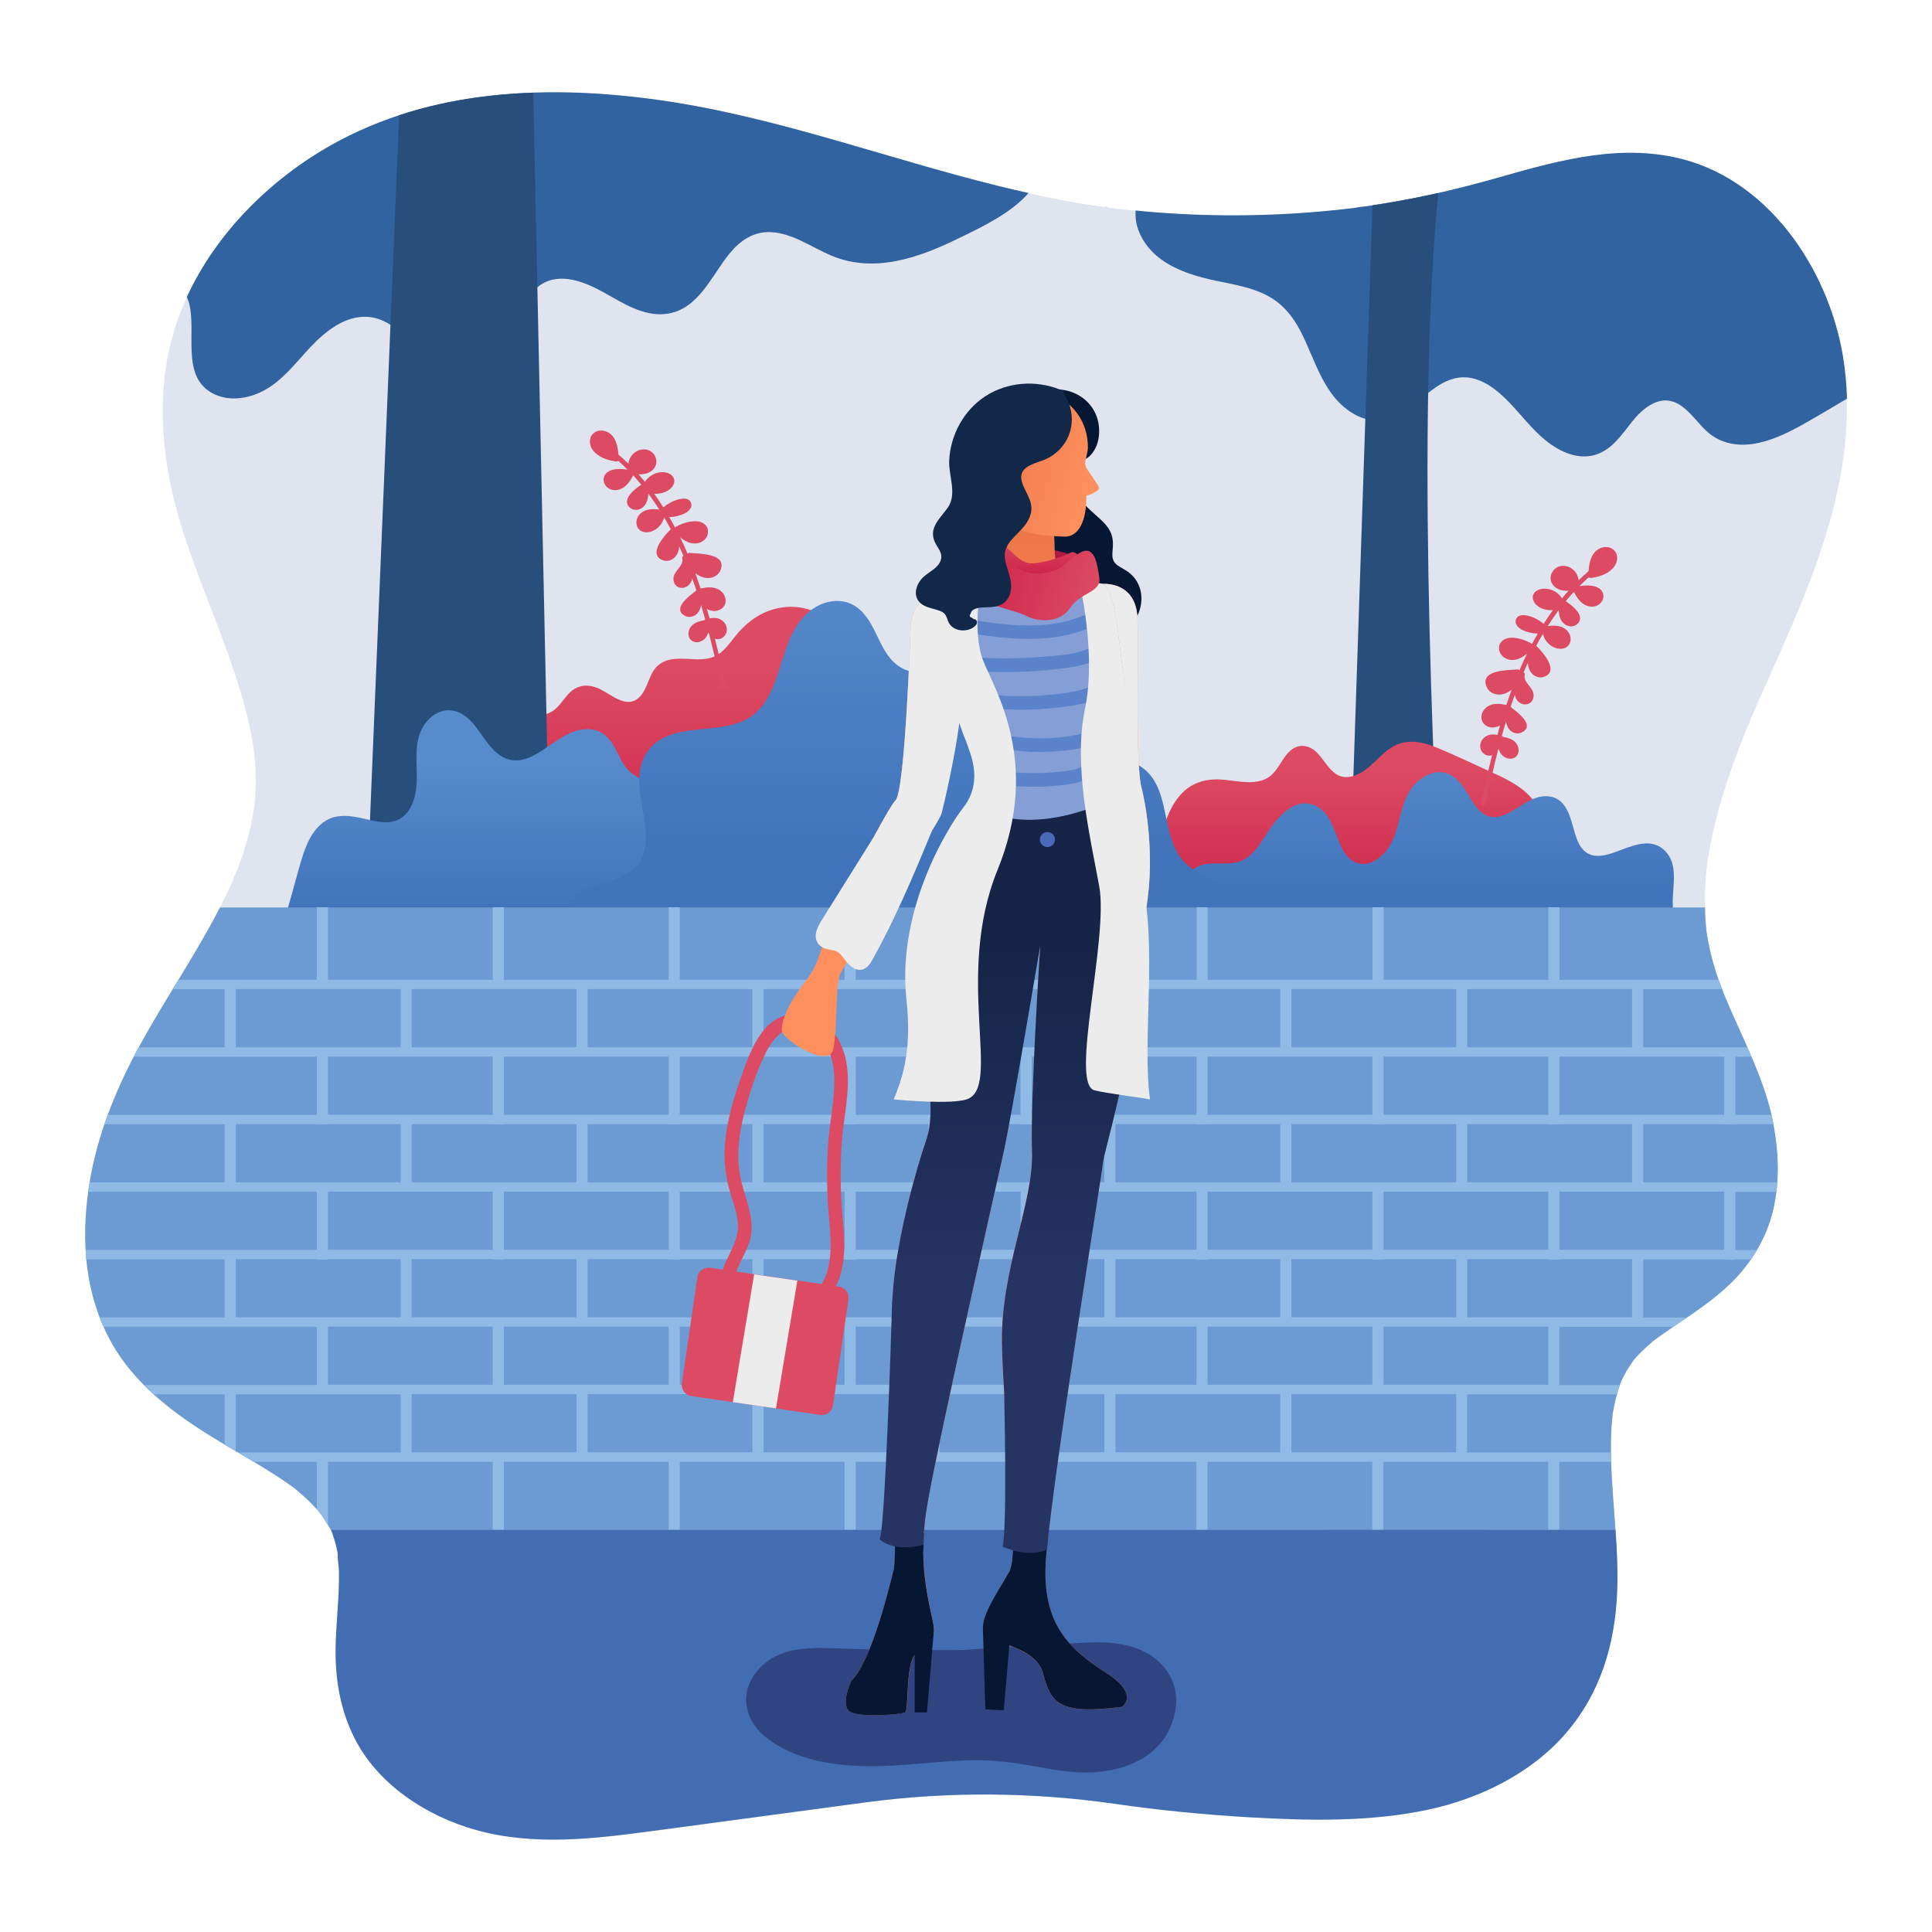 <?xml version="1.0" encoding="utf-8"?>
<!-- Generator: Adobe Illustrator 22.1.0, SVG Export Plug-In . SVG Version: 6.00 Build 0)  -->
<svg version="1.1" id="Layer_1" xmlns="http://www.w3.org/2000/svg" xmlns:xlink="http://www.w3.org/1999/xlink" x="0px" y="0px"
	 width="2000px" height="2000px" viewBox="0 0 2000 2000" style="enable-background:new 0 0 2000 2000;" xml:space="preserve">
<style type="text/css">
	.st0{fill:#FFFFFF;}
	.st1{fill:#DFE4EF;}
	.st2{fill:url(#SVGID_1_);}
	.st3{fill:#3063A0;}
	.st4{fill:#284E7C;}
	.st5{fill:url(#SVGID_2_);}
	.st6{fill:#DD4A63;}
	.st7{fill:url(#SVGID_3_);}
	.st8{fill:url(#SVGID_4_);}
	.st9{fill:url(#SVGID_5_);}
	.st10{fill:#6C9BD3;}
	.st11{fill:#8FBAE5;}
	.st12{fill:#426DB2;}
	.st13{fill:#304482;}
	.st14{fill:#ECECEC;}
	.st15{fill:#061733;}
	.st16{fill:#AD1A41;}
	.st17{fill:url(#SVGID_6_);}
	.st18{fill:#FF905E;}
	.st19{fill:url(#SVGID_7_);}
	.st20{fill:#859FD6;}
	.st21{fill:url(#SVGID_8_);}
	.st22{fill:#5A83CC;}
	.st23{fill:url(#SVGID_9_);}
	.st24{fill:#4969BA;}
	.st25{fill:url(#SVGID_10_);}
	.st26{fill:#112849;}
</style>
<g>
	<rect class="st0" width="2000" height="2000"/>
	<g>
		<g>
			<path class="st1" d="M1805.6,1076.5c-5.8-13-11.8-25.9-17.4-39c-0.5-1.2-0.9-2.7-1.6-3.8c-1-2.4-1.9-4.7-2.9-7.1
				c-2.6-6.6-5-13.3-7.2-20c-4.2-12.9-7.3-26.1-9.5-39.5c0.1,0.7-0.5-3.3-0.6-4.5c-0.3-3-0.6-6.1-0.8-9.1
				c-0.5-7.6-0.7-15.2-0.7-22.8c0-6.6,0.3-13.2,0.8-19.8c0.2-3.6,0.5-7.1,0.9-10.7c0.2-1.5,0.3-3.1,0.5-4.6c0.1-0.9,0.7-5.2,0.6-4.5
				c0.3-1.8,0.5-3.5,0.6-4.1c0.5-3.1,1-6.1,1.6-9.1c1.4-7.6,3-15.2,4.9-22.8c6.7-28,15.7-55.4,26-82.2c2.6-6.8,5.3-13.6,8.1-20.4
				c0.9-2.2,3.5-6.2,3.6-8.6c0.6-1.4,1.2-2.8,1.8-4.2c5.7-13.2,11.6-26.3,17.5-39.5c46.7-104.6,95.2-214.7,75.6-331.9
				c-15.3-91.6-78.8-185.4-174.3-205.4c-64.6-13.5-127.1,5.6-188.8,23c-28.4,8-57.1,14.9-86,20.4c-14.8,2.8-29.6,5.3-44.4,7.5
				c-2.4,0.4-5.4,0.4-7.9,0.9c-1,0.2-2.7,0.5-3.7,0.7c-7.8,1-15.6,1.8-23.4,2.6c-59.2,5.9-119,6.7-178.4,2.3
				c-15-1.1-29.9-2.5-44.8-4.3c-2.6-0.3-5.3-0.6-7.9-1c0,0,0.1,0,0.1,0c0,0-0.1,0-0.1,0c-0.5-0.1-1.1-0.1-1.6-0.2
				c-0.6-0.1-1.1-0.2-1.6-0.3c-0.6,0-1.1-0.1-1.5-0.1c-7.4-1.1-14.9-2.2-22.3-3.4c-29.4-4.9-58.6-11.2-87.6-18.3
				c-116.3-28.7-229.4-71.4-348.4-88.5c-115.8-16.6-238.5-12.3-342.7,46.7c-85.2,48.2-157.2,132.7-170.8,232
				c-7.4,54.2,0,107.9,15.9,160c14.4,47.1,34.2,92.3,50.5,138.7c8.2,23.3,15.6,47,20.8,71.2c1.2,5.5,2.3,11.1,3.2,16.7
				c0.2,1.1,0.8,5.6,1.1,7c0.1,1,0.2,1.9,0.3,2.4c1.3,12.1,1.8,24.3,1.5,36.5c-0.2,5.9-0.5,11.7-1.1,17.6c-0.1,0.8-0.2,1.6-0.3,2.4
				c-0.7,3.2-1,6.6-1.6,9.8c-2.3,12.3-5.5,24.5-9.3,36.4c-2,6.2-4.1,12.3-6.5,18.4c-1,2.6-2,5.2-3.1,7.8c-0.5,1.3-1.1,2.6-1.6,3.9
				c0.1-0.4,0.3-0.7,0.4-1.1c-5.3,12.1-11.2,23.9-17.3,35.5c-24.5,46.4-54.1,89.8-79.3,135.7c-25,45.5-45.3,95.5-52.9,147
				c-8.2,55.1-4.4,111.3,23.3,160.9c22.9,41.1,60.6,70.5,99.8,95.1c17,10.6,34.4,20.4,51.5,30.8c8.6,5.2,17.1,10.4,25.3,16
				c3.8,2.5,7.5,5.1,11.2,7.8c0.5,0.3,0.9,0.7,1.4,1.1c1.3,1,2.6,2,3.8,3.1c7,5.8,13.6,12.1,19.7,18.8c1.3,1.5,2.6,3,3.9,4.6
				c2.5,3.6,4.9,7.2,7.1,10.9c0.8,1.4,2.2,3.4,3.5,5.6c0.1,0.3,0.3,0.8,0.6,1.7c0.3,1,0.7,1.9,1.1,2.9c1.2,3.2,2.2,6.5,3.1,9.8
				c0.7,2.7,1.4,5.5,1.9,8.3c0.2,0.8,0.3,1.6,0.4,2.4c-0.2,6.1,1.2,12.7,1.3,18.8c0.5,27-3.3,53.9-3.5,80.9
				c-0.2,31.3,5.1,61.8,19,89.9c24.1,48.9,75.1,82,126.4,96.3c59.9,16.7,122.4,9.1,182.9,1c62.1-8.3,124.1-16.7,186.2-25
				c11.4-1.5,22.8-3.1,34.2-4.6c85.9-11.5,172.9-10.7,258.7,1.6c45.7,6.6,91.7,11.1,137.7,13.8c61.8,3.5,124.8,5.1,185.6-7.8
				c53.2-11.3,106.9-37.4,142.9-79.2c36-41.8,51-92.5,53.1-147c1.8-45.8-5.2-91.3-6.4-137c-0.3-11.1-0.2-22.3,0.5-33.4
				c0.3-4.4,0.7-8.9,1.2-13.3c0.5-2.9,1-5.7,1.6-8.6c1-4.8,2.2-9.5,3.6-14.2c0.7-2.5,1.6-5,2.4-7.5c0.2-0.6,0.7-1.8,1.1-3
				c0.5-1.2,1.2-2.8,1.6-3.4c1.2-2.4,2.4-4.7,3.7-7c2.7-4.7,6-9,8.8-13.5c-0.5,0.8-1,1.5-1.4,2.2c0.5-0.7,1-1.4,1.5-1.9
				c1.9-2.1,3.8-4.2,5.8-6.2c4-4,8.2-7.9,12.6-11.5c0.4-0.3,1.4-1.2,2.5-2c1.2-0.9,2.9-2.2,3.5-2.6c5-3.6,10.1-7.1,15.2-10.6
				c20.8-14.1,42.2-28,60.2-45.7c20.7-20.3,36.4-46.2,43.2-74.5c7.4-31,5.9-62.6-0.3-93.6
				C1829.2,1130.7,1817.5,1103.4,1805.6,1076.5z M1811.2,746.6c0.3-0.7,0.6-1.5,1-2.2C1811.5,746.1,1809.7,750.2,1811.2,746.6z
				 M342.7,1583.7c1.2,2.1,2.2,4.2,2.3,5.8C345,1589.5,343.4,1585.3,342.7,1583.7z M1406,214.8c-0.5,0.1-1,0.1-1.5,0.2
				C1406.3,214.6,1413.5,213.9,1406,214.8z"/>
			<path class="st1" d="M1690.9,1408.4C1689,1411,1687.4,1413.8,1690.9,1408.4L1690.9,1408.4z"/>
			<path class="st1" d="M1147.6,214.9c-4.4-2.2-5.6-1.2-3.2-0.5C1145.5,214.5,1146.8,214.5,1147.6,214.9
				C1147.6,214.9,1147.6,214.9,1147.6,214.9z"/>
			<path class="st1" d="M241.5,910.4C241.5,910.3,241.5,910.3,241.5,910.4C242.6,908,244.7,901.6,241.5,910.4z"/>
		</g>
		<linearGradient id="SVGID_1_" gradientUnits="userSpaceOnUse" x1="681.569" y1="692.35" x2="681.569" y2="915.246">
			<stop  offset="0" style="stop-color:#DD4A63"/>
			<stop  offset="1" style="stop-color:#CC2348"/>
		</linearGradient>
		<path class="st2" d="M876.6,669.4c-4.6-15.2-15.5-27.5-29.7-34.6c-14.3-7.2-30.7-8.4-46-4.1c-16.3,4.6-29.4,14.9-39.8,28
			c-4.9,6.2-9.7,12.9-16.1,17.7c-7.1,5.3-15.4,6.3-24,6.1c-14.1-0.3-30.9-3.5-41.7,8.2c-8.7,9.5-9.3,26-20.2,33.3
			c-12.2,8.2-26.8-5.1-37.3-10.3c-12.1-6-23.7-5.6-33.3,4.6c-5,5.3-8.8,11.9-14.6,16.5c-7.4,5.9-17.1,6.1-26.2,6.4
			c-8.2,0.2-16.3,0.5-24,3.6c-7.1,2.9-13.2,7.6-18.3,13.3c-11.4,13-16.1,29.8-17.6,46.7c-0.6,6.7-0.7,13.5-0.7,20.2
			c-2.7-0.6-4.9,3.3-2.1,4.5c0.7,0.3,1.4,0.6,2.1,0.9c0,1.2,0,2.5,0,3.7c0,3.2,5,3.2,5,0c0-0.5,0-1.1,0-1.6
			c70.2,28.5,148.3,38.8,223.3,27.4c37.1-5.7,71.5-19.1,98-46.3c12.3-12.6,22.7-27,32.2-41.7c10.2-15.8,20.5-32,27.2-49.6
			C879.2,705.6,881.9,686.7,876.6,669.4z"/>
		<g>
			<path class="st3" d="M1404.5,215c0.5-0.1,1-0.1,1.5-0.2C1413.5,213.9,1406.3,214.6,1404.5,215z"/>
			<path class="st3" d="M1733.1,162.7c-64.6-13.5-127.1,5.6-188.8,23c-28.4,8-57.1,14.9-86,20.4c-14.8,2.8-29.6,5.3-44.4,7.5
				c-2.4,0.4-5.4,0.4-7.9,0.9c-1,0.2-2.7,0.5-3.7,0.7c-7.8,1-15.6,1.8-23.4,2.6c-59.2,5.9-119,6.7-178.4,2.3
				c-8.3-0.6-16.6-1.3-24.9-2.2c-0.5,7.4,0.6,14.9,3.4,21.7c13.2,32.5,48.2,44.4,79.7,51c17.5,3.7,35.7,6.6,51.9,14.7
				c16.4,8.2,27.6,21.8,35.9,37.9c15.5,30.1,23.5,67.1,55,85.3c13,7.6,28.2,8.9,42.1,3.1c13.6-5.7,24.3-16.4,35.7-25.5
				c12.8-10.2,27.6-18.4,44.6-14.6c17.4,3.9,31.3,17.2,43,29.9c12.2,13.3,23.1,27.6,38,38.2c13.6,9.7,30.8,16.4,47.5,10.9
				c16.8-5.5,26.6-20.9,37.1-34c10.8-13.5,27.8-28.1,45.9-19.3c13.9,6.8,22,21.6,33.7,31.2c12.8,10.5,28.9,13.5,45.1,11.2
				c17.9-2.6,34.8-10.6,50.5-19.3c15.9-8.9,31.6-18.3,47.3-27.6c-0.4-14.8-1.8-29.7-4.3-44.7
				C1892.1,276.6,1828.6,182.7,1733.1,162.7z M1406,214.8c-0.5,0.1-1,0.1-1.5,0.2C1406.3,214.6,1413.5,213.9,1406,214.8z"/>
		</g>
		<g>
			<path class="st1" d="M1690.9,1408.4C1689,1411,1687.4,1413.8,1690.9,1408.4L1690.9,1408.4z"/>
			<path class="st1" d="M1147.6,214.9c-4.4-2.2-5.6-1.2-3.2-0.5C1145.5,214.5,1146.8,214.5,1147.6,214.9
				C1147.6,214.9,1147.6,214.9,1147.6,214.9z"/>
			<path class="st1" d="M241.5,910.4C241.5,910.3,241.5,910.3,241.5,910.4C242.6,908,244.7,901.6,241.5,910.4z"/>
			<path class="st4" d="M1536.9,1583.7c0,0-90.1-961.7-47.9-1383.9c-10.2,2.3-20.5,4.4-30.8,6.4c-12.4,2.4-24.9,4.5-37.4,6.4
				l-45.9,1371.1H1536.9z"/>
		</g>
		<linearGradient id="SVGID_2_" gradientUnits="userSpaceOnUse" x1="1374.857" y1="795.097" x2="1374.857" y2="951.175">
			<stop  offset="0" style="stop-color:#DD4A63"/>
			<stop  offset="1" style="stop-color:#CC2348"/>
		</linearGradient>
		<path class="st5" d="M1582.6,823.2c-10.9-11.2-25.5-17.9-39.6-24.3c-18.8-8.5-37.6-17.6-56.7-25.4c-16.1-6.6-33-9-48,1.6
			c-13.5,9.6-23.7,26.3-41.2,29.1c-16.5,2.7-23.4-13.9-32.7-24c-7.7-8.4-19-11.3-28.3-3.4c-10.2,8.7-13.4,23.8-26.2,29.7
			c-14.4,6.6-32.1,1.1-47.1,0.4c-15.8-0.7-29.9,3.8-40.6,15.7c-24.1,26.8-18.8,68.8-44.9,94c-4.1,4-8.9,7.2-14.2,9.3
			c-1.4-0.1-2.7-0.3-4.1-0.4c-1.6-0.2-2.4,1-2.4,2.2c-0.5,0.1-1,0.2-1.5,0.2c-3.1,0.4-3.2,5.4,0,5c3.1-0.4,5.9-1.1,8.6-2
			c82.9,8.6,166.4,10.7,249.5,5.9c21.3-1.2,42.7-2.9,64-5c18.3-1.8,36.9-3.4,54.7-8c30.2-7.7,60.1-27.7,64.3-61
			C1598.3,848,1593,833.8,1582.6,823.2z"/>
		<path class="st6" d="M751.6,710.4c-3.7-16.3-7.4-32.8-11.5-49.2c4.1,1.3,8.4-0.2,10.8-4.1c2.8-4.6,1.6-10.4-2.4-14
			c-3.9-3.5-9.1-4.1-13.9-2.9c-0.9-3.3-1.8-6.6-2.8-9.9c0.8,0.5,1.7,1,2.7,1.3c5.6,2.1,12.8,0.5,15.6-5.2c2.8-5.8-0.3-12.5-5.4-15.7
			c-5.9-3.7-12.8-2.9-19.3-1.5c0,0-0.1,0-0.1,0c-1.8-5.3-3.6-10.6-5.5-15.9c2.8,2.3,6,4,9.8,4.8c6.5,1.3,13.4-1.3,16.1-7.6
			c7.7-17.9-22.3-17.2-31.8-18.1c-0.9-0.1-1.6,0.3-2.1,0.8c-2.5-5.8-5-11.5-7.8-17.1c4.5,3.8,9.7,6.7,15.9,6.5
			c6.8-0.2,12.9-5.1,13-12.2c0.1-6.8-5.7-10.5-12-10.8c-7.7-0.3-15.5,2.4-22.2,6.3c-1.9-3.6-3.8-7.1-5.9-10.6
			c5.4-0.1,10.8-1.3,15.8-3.7c4.3-2.1,9.1-6.6,6.4-11.8c-2.6-4.9-9.1-3.8-13.5-2.6c-5.5,1.6-10.4,4.3-14.8,8
			c-3-4.8-6.2-9.4-9.5-14.1c4.9,0.3,9.7-0.7,14.1-3.2c5.3-3,9.5-10.1,4.5-15.4c-4.4-4.6-12.3-4.4-17.8-2.2
			c-4.4,1.7-7.9,4.7-10.3,8.5c-2.2-2.6-4.4-5.2-6.7-7.8c5.6,0.1,11.3-0.8,15.3-5.2c4.8-5.2,4-12.9-1.2-17.5
			c-5.3-4.6-13.1-3.9-18.4,0.4c-3.7,3-5.6,7-6.2,11.3c-3.3-3.2-6.7-6.4-10.3-9.4c-0.7-7.7-2-16-8.2-21.3c-5-4.3-13-5.2-18-0.4
			c-4.8,4.6-4,12.3-0.2,17.2c5.5,7.2,15.4,10.6,24.1,11.6c0.9,0.1,1.6-0.2,2.1-0.7c3.3,3,6.5,6,9.6,9.1c-6.4-0.8-14.1-1.3-19.7,2
			c-5,2.9-6.6,8.9-3.5,13.8c3.4,5.4,9.9,6.7,15.7,4.5c6.5-2.5,10.2-8.4,13.4-14.3c2.9,3.2,5.7,6.4,8.4,9.7
			c-7.5,4.6-21.2,16.1-11.6,23.9c3.8,3.1,9.3,2.6,13-0.4c4.3-3.5,5.5-8.9,5.9-14.2c4,5.3,7.7,10.8,11.3,16.4
			c-6.7-0.8-13.8-0.8-19.2,3.8c-4.4,3.7-6.1,10.6-2.7,15.6c3.7,5.3,11.1,4.9,16.3,2.2c5.4-2.7,9.1-7.8,10.6-13.5
			c2.4,4.1,4.7,8.2,6.9,12.3c-7.1,6.8-24.1,26.4-8.1,32.1c5.9,2.1,11.9-1.2,14.7-6.4c1.4-2.7,2-5.5,2-8.3c1.5,3.4,3,6.7,4.5,10.2
			c-0.9,0.4-1.5,1.2-1.2,2.4c1.6,7.7-7.4,12.1-8.9,19.1c-1,4.9,1,10,6.2,11.3c4.8,1.2,9.5-1.5,11.7-5.7c0.6-1.2,1.1-2.5,1.3-3.8
			c1.4,4,2.8,8,4.2,12c-0.2,0.3-0.3,0.6-0.4,0.9c-8.1,6-24.4,18.6-11.5,25.7c4.5,2.4,9.9,1.1,13.2-2.7c2.2-2.5,3.2-5.4,3.6-8.5
			c1.5,5,2.9,9.9,4.3,14.9c-0.4,0.2-0.8,0.5-1,1c-5.5,1.1-11.3,2.6-14.5,7.6c-2.6,4.1-2.7,10.1,1.4,13.4c3.9,3,9.6,1.7,13.1-1.3
			c2.3-1.9,3.5-4.5,4.2-7.2c0.2,0.5,0.5,1,0.8,1.5c4.7,18.2,8.8,36.6,12.9,55C747.3,714,752.3,713.5,751.6,710.4z"/>
		<path class="st6" d="M1537.8,831.7c4.1-18.4,8.3-36.7,12.9-55c0.3-0.5,0.5-1,0.8-1.5c0.7,2.7,1.9,5.3,4.2,7.2
			c3.5,3,9.2,4.4,13.1,1.3c4.2-3.2,4-9.2,1.4-13.4c-3.1-5-9-6.5-14.5-7.6c-0.2-0.4-0.6-0.8-1-1c1.4-5,2.8-9.9,4.3-14.9
			c0.4,3,1.4,6,3.6,8.5c3.3,3.8,8.7,5.1,13.2,2.7c12.9-7.1-3.4-19.6-11.5-25.7c0-0.3-0.2-0.6-0.4-0.9c1.3-4,2.7-8,4.2-12
			c0.3,1.3,0.7,2.5,1.3,3.8c2.2,4.2,6.9,6.9,11.7,5.7c5.2-1.3,7.3-6.4,6.2-11.3c-1.5-7-10.5-11.4-8.9-19.1c0.3-1.2-0.3-2-1.2-2.4
			c1.5-3.4,3-6.8,4.5-10.2c0,2.8,0.6,5.7,2,8.3c2.8,5.3,8.8,8.5,14.7,6.4c16-5.7-1-25.3-8.1-32.1c2.2-4.2,4.5-8.3,6.9-12.3
			c1.4,5.7,5.2,10.8,10.6,13.5c5.2,2.7,12.6,3.1,16.3-2.2c3.5-5,1.7-11.9-2.7-15.6c-5.4-4.6-12.5-4.6-19.2-3.8
			c3.6-5.6,7.3-11.1,11.3-16.4c0.4,5.3,1.5,10.7,5.9,14.2c3.7,3,9.1,3.6,13,0.4c9.6-7.8-4.1-19.3-11.6-23.9c2.7-3.3,5.5-6.5,8.4-9.7
			c3.1,5.9,6.9,11.7,13.4,14.3c5.7,2.2,12.3,0.9,15.7-4.5c3.1-5,1.5-10.9-3.5-13.8c-5.6-3.3-13.3-2.8-19.7-2
			c3.1-3.1,6.3-6.2,9.6-9.1c0.5,0.5,1.2,0.8,2.1,0.7c8.7-1,18.6-4.3,24.1-11.6c3.8-5,4.7-12.6-0.2-17.2c-5-4.8-13-3.9-18,0.4
			c-6.2,5.3-7.6,13.6-8.2,21.3c-3.5,3-6.9,6.2-10.3,9.4c-0.6-4.3-2.5-8.3-6.2-11.3c-5.3-4.3-13-5-18.4-0.4c-5.3,4.6-6,12.3-1.2,17.5
			c4,4.4,9.7,5.3,15.3,5.2c-2.3,2.5-4.5,5.1-6.7,7.8c-2.4-3.8-5.9-6.8-10.3-8.5c-5.5-2.2-13.4-2.4-17.8,2.2
			c-5,5.3-0.8,12.3,4.5,15.4c4.3,2.5,9.2,3.4,14.1,3.2c-3.3,4.6-6.5,9.3-9.5,14.1c-4.3-3.6-9.2-6.4-14.8-8c-4.4-1.2-11-2.3-13.5,2.6
			c-2.7,5.2,2.1,9.7,6.4,11.8c5,2.4,10.3,3.6,15.8,3.7c-2,3.5-4,7-5.9,10.6c-6.7-3.8-14.5-6.6-22.2-6.3c-6.3,0.3-12.1,4-12,10.8
			c0.1,7.1,6.3,12,13,12.2c6.2,0.2,11.3-2.7,15.9-6.5c-2.7,5.6-5.3,11.3-7.8,17.1c-0.5-0.5-1.2-0.9-2.1-0.8
			c-9.5,0.8-39.5,0.2-31.8,18.1c2.7,6.3,9.6,8.9,16.1,7.6c3.8-0.7,7-2.5,9.8-4.8c-1.9,5.3-3.8,10.6-5.5,15.9c0,0-0.1,0-0.1,0
			c-6.5-1.4-13.4-2.2-19.3,1.5c-5.1,3.2-8.2,9.9-5.4,15.7c2.8,5.7,10,7.4,15.6,5.2c1-0.4,1.9-0.8,2.7-1.3c-0.9,3.3-1.9,6.6-2.8,9.9
			c-4.8-1.1-10-0.6-13.9,2.9c-4,3.6-5.2,9.3-2.4,14c2.4,3.9,6.8,5.4,10.8,4.1c-4.1,16.4-7.8,32.9-11.5,49.2
			C1532.1,834.3,1537.1,834.8,1537.8,831.7z"/>
		<g>
			<path class="st3" d="M222.4,408.3c16.1,7.5,35.7,4.1,50.9-4.1c19.5-10.5,33.1-29,48-44.8c15.3-16.2,35.8-33,59.5-31.4
				c22,1.5,37.6,19.4,51.6,34.5c13.9,15.1,31.2,31.4,52.9,32.6c15.4,0.9,28.5-7.8,36.3-20.7c7.8-12.9,11.1-28.1,15.6-42.3
				c4.4-13.8,10.1-29.1,22.7-37.4c20.3-13.4,46.2-2.5,65.1,8c19.4,10.8,40.7,24.9,64,22.3c33.7-3.7,47.3-39.4,66.1-62.4
				c10.9-13.4,24.9-23.2,42.9-22.3c22.4,1.1,42.1,15.6,62.1,24.1c44.9,19.1,91.6,2.3,132.9-18c24-11.7,53.1-25.4,71.8-46.6
				c-10.6-2.3-21.1-4.8-31.6-7.4c-116.3-28.7-229.4-71.4-348.4-88.5c-115.8-16.6-238.5-12.3-342.7,46.7
				c-62.7,35.5-118.3,90.7-148.7,156.9c0.7,1.5,1.3,3.1,1.9,4.8C204.5,342.8,185.5,391.3,222.4,408.3z"/>
		</g>
		<g>
			<path class="st1" d="M1690.9,1408.4C1689,1411,1687.4,1413.8,1690.9,1408.4L1690.9,1408.4z"/>
			<path class="st1" d="M1147.6,214.9c-4.4-2.2-5.6-1.2-3.2-0.5C1145.5,214.5,1146.8,214.5,1147.6,214.9
				C1147.6,214.9,1147.6,214.9,1147.6,214.9z"/>
			<path class="st1" d="M241.5,910.4C241.5,910.3,241.5,910.3,241.5,910.4C242.6,908,244.7,901.6,241.5,910.4z"/>
			<path class="st4" d="M580.4,1433.5L552,96c-47.3,1.6-94.1,8.6-138.8,23.3L357.8,1458L580.4,1433.5z"/>
		</g>
		<linearGradient id="SVGID_3_" gradientUnits="userSpaceOnUse" x1="1494.357" y1="765.896" x2="1494.357" y2="919.07">
			<stop  offset="0" style="stop-color:#568CCC"/>
			<stop  offset="1" style="stop-color:#4274BC"/>
		</linearGradient>
		<path class="st7" d="M1732.9,947.1c-5.4-21.5,8.7-50.6-10.9-67.8c-14.9-13-34.9-2.4-50.6,3c-8.6,3-18.6,5.9-27.2,1.4
			c-8.3-4.3-11.6-13.5-14.1-21.9c-4.3-14.7-7.9-35-26.4-37.4c-18.5-2.4-32.8,15.1-49.3,20.2c-22,6.9-29.8-15.9-39.9-30.2
			c-5.1-7.3-11.8-13.5-21-14.8c-9.9-1.4-19.4,3.4-26.5,9.9c-19.7,18.2-15.6,47.5-30,68.6c-6.8,9.9-19.3,19.4-31.9,15.4
			c-8.7-2.7-13.7-10.6-17.3-18.4c-6.5-13.9-10.2-33.1-25.2-40.6c-22.6-11.3-41.6,13.1-52.1,29.7c-6.3,10-13.1,21-24.1,26.3
			c-11.7,5.6-25.2,2-37.6,3.9c-23.2,3.4-30.4,28.2-22.4,47.9c4.6,11.5,12.9,21,21,30.2c0.6,0.7,1.4,0.9,2.1,0.7
			c0.3,0.5,0.8,0.9,1.6,1.1c62.2,10.5,124.4,21,186.6,31.5c30.8,5.2,61.5,10.4,92.3,15.6c30.6,5.2,61.1,10.8,91.9,15
			c30.3,4.1,61.1,6.2,91.5,2.1c21.7-2.9,48.4-12,51.7-37.3C1768.3,976,1738.3,968.6,1732.9,947.1z"/>
		<linearGradient id="SVGID_4_" gradientUnits="userSpaceOnUse" x1="550.576" y1="786.548" x2="550.576" y2="939.135">
			<stop  offset="0" style="stop-color:#568CCC"/>
			<stop  offset="1" style="stop-color:#4274BC"/>
		</linearGradient>
		<path class="st8" d="M814.2,882.6c-7.1-21.6-14.4-46.4-32.3-61.7c-21.1-18.1-49-13.3-74.4-10.5c-23.5,2.6-50.1,1.2-63.2-21.4
			c-5.3-9.1-8.9-19.8-16.9-27c-8.9-8-20.8-8.7-31.8-5.2c-12.5,4-22.5,12.3-33.3,19.4c-11.1,7.3-24.9,14.5-38.4,9.1
			c-16.5-6.7-24.3-25.9-35.9-38.2c-5.4-5.8-12-10.5-20-11.6c-10.1-1.4-19.5,3.4-25.9,11c-18.2,21.7-7.1,50.1-12.1,75.2
			c-2.3,11.5-8.2,23.4-19.8,27.7c-11.7,4.3-24.5,0-36-2.5c-10.6-2.3-21.9-3.9-32.3,0.3c-9.4,3.9-16.3,11.9-21.1,20.7
			c-5.4,9.9-8.5,20.9-11.5,31.7c-4.3,15.3-8.5,30.7-12.8,46c-4.2,15.3-8.5,30.6-12.7,45.9c-1.1-1.3-2.1-2.6-3.2-3.9
			c-1.9-2.5-6.3,0-4.3,2.5c30.3,40,82.3,51.3,129.6,55.6c30.5,2.8,61.5,3.4,91.5,10.2c28.8,6.5,54.3,20.2,80.1,34.2
			c43.9,23.7,102.8,49.7,148.7,15.6c21.2-15.7,34.7-39.5,48.8-61.2c8.7-13.3,17.4-26.7,26-40c7.8-12,15.5-24.2,20.1-37.8
			C830.5,938.7,823,909.5,814.2,882.6z"/>
		<linearGradient id="SVGID_5_" gradientUnits="userSpaceOnUse" x1="953.375" y1="571.848" x2="953.375" y2="871.148">
			<stop  offset="0" style="stop-color:#568CCC"/>
			<stop  offset="1" style="stop-color:#4274BC"/>
		</linearGradient>
		<path class="st9" d="M1314.6,943.8c-16.6-18.4-43.2-24.2-64.7-34.9c-11.4-5.7-22.5-12.9-29.6-23.8c-8.1-12.4-10.8-27.5-13.8-41.8
			c-2.8-13.4-5.8-27.6-14.1-38.8c-8.6-11.8-21.6-17.6-35.8-19.5c-29.2-3.9-64.6,6.6-86.1-19.6c-16.8-20.6-21.2-52.7-47.6-64.7
			c-13.8-6.3-29.5-5.2-44.2-4.3c-15.4,1-32.5,2.7-46.3-5.5c-23.3-13.9-23.9-46.8-45.6-62.4c-11.7-8.4-26.5-8-39-1.9
			c-14.8,7.2-24.3,20.7-30.6,35.5c-12.8,30.3-15.6,72-50.9,85.5c-25.5,9.7-54.8,4.1-79.4,16.2c-12.5,6.1-21.1,17.4-23.9,31
			c-3.4,16.4,0.5,33.1,3.3,49.3c2.8,16,4.7,35.2-4.9,49.5c-9.6,14.4-27.9,16.8-43,21.9c-13,4.4-23.9,11.7-30.7,23.9
			c-6,10.7-8.3,23.5-6.8,35.7c1.5,12,6.8,23.3,16,31.4c1.8,1.6,4.2,0,4.3-1.8c0,0,0,0,0,0c77.2,23.8,156.4,40.7,236.5,50.5
			c80.8,9.9,162.6,12.6,243.9,8c40.1-2.3,80.1-6.3,119.8-12.2c19.2-2.8,38.6-5.5,57.5-10.2c16.6-4.2,33.4-10.6,46.4-22.2
			C1326.6,999.6,1335.1,966.6,1314.6,943.8z"/>
		<g>
			<path class="st10" d="M342.7,1583.7c0.7,1.6,2.3,5.8,2.3,5.8C344.9,1587.9,343.9,1585.8,342.7,1583.7z"/>
			<path class="st10" d="M241.5,910.4C241.5,910.3,241.5,910.3,241.5,910.4C242.6,908,244.7,901.6,241.5,910.4z"/>
			<path class="st10" d="M1668.3,1476.7c0.3-4.4,0.7-8.9,1.2-13.3c0.5-2.9,1-5.7,1.6-8.6c1-4.8,2.2-9.5,3.6-14.2
				c0.7-2.5,1.6-5,2.4-7.5c0.2-0.6,0.7-1.8,1.1-3c0.5-1.2,1.2-2.8,1.6-3.4c1.2-2.4,2.4-4.7,3.7-7c2.7-4.7,6-9,8.8-13.5
				c-0.5,0.8-1,1.5-1.4,2.2c0.5-0.7,1-1.4,1.5-1.9c1.9-2.1,3.8-4.2,5.8-6.2c4-4,8.2-7.9,12.6-11.5c0.4-0.3,1.4-1.2,2.5-2
				c1.2-0.9,2.9-2.2,3.5-2.6c5-3.6,10.1-7.1,15.2-10.6c20.8-14.1,42.2-28,60.2-45.7c20.7-20.3,36.4-46.2,43.2-74.5
				c7.4-31,5.9-62.6-0.3-93.6c-5.8-29-17.6-56.3-29.5-83.2c-5.8-13-11.8-25.9-17.4-39c-0.5-1.2-0.9-2.7-1.6-3.8
				c-1-2.4-1.9-4.7-2.9-7.1c-2.6-6.6-5-13.3-7.2-20c-4.2-12.9-7.3-26.1-9.5-39.5c0.1,0.7-0.5-3.3-0.6-4.5c-0.3-3-0.6-6.1-0.8-9.1
				c-0.3-4.7-0.5-9.5-0.6-14.2H227.7c-1.2,2.2-2.3,4.5-3.5,6.7c-24.5,46.4-54.1,89.8-79.3,135.7c-25,45.5-45.3,95.5-52.9,147
				c-8.2,55.1-4.4,111.3,23.3,160.9c22.9,41.1,60.6,70.5,99.8,95.1c17,10.6,34.4,20.4,51.5,30.8c8.6,5.2,17.1,10.4,25.3,16
				c3.8,2.5,7.5,5.1,11.2,7.8c0.5,0.3,0.9,0.7,1.4,1.1c1.3,1,2.6,2,3.8,3.1c7,5.8,13.6,12.1,19.7,18.8c1.3,1.5,2.6,3,3.9,4.6
				c2.5,3.6,4.9,7.2,7.1,10.9c0.8,1.4,2.2,3.4,3.5,5.6c0,0.1,0.1,0.2,0.1,0.4h0.1h1329.7c-1.7-24.5-4-49-4.6-73.5
				C1667.5,1499,1667.6,1487.9,1668.3,1476.7z"/>
			<path class="st10" d="M1690.9,1408.4C1689,1411,1687.4,1413.8,1690.9,1408.4L1690.9,1408.4z"/>
		</g>
		<g>
			<path class="st11" d="M244.1,1503.4h2.2c-0.7-0.4-1.4-0.8-2.2-1.3V1503.4z"/>
			<path class="st11" d="M241.5,910.4C241.5,910.3,241.5,910.3,241.5,910.4C242.6,908,244.7,901.6,241.5,910.4z"/>
			<path class="st11" d="M1838.9,1233.6c0.4-3.2,0.7-6.4,1-9.7H1701v-60.2h83.9v0.2h11.5v-0.2h39.4c-0.3-1.3-0.5-2.7-0.8-4
				c-0.4-1.9-0.8-3.8-1.2-5.6h-37.4v-60.2h16.7c-1.4-3.2-2.8-6.4-4.2-9.7H1701v-60.2h81.7c-1.2-3.2-2.4-6.4-3.5-9.7h-164.8v-75.1
				h-11.5v75.1h-170.6v-75.1h-11.5v75.1h-170.6v-75.1h-11.5v75.1H1068v-75.1h-11.5v75.1H885.8v-75.1h-11.5v75.1H703.7v-75.1h-11.5
				v75.1H521.6v-75.1h-11.5v75.1H339.5v-75.1H328v75.1H184.6c-2,3.2-3.9,6.4-5.9,9.7h53.8v60.2h-89c-1.7,3.2-3.5,6.4-5.1,9.7H328
				v60.2H111.5c-1.2,3.2-2.3,6.4-3.4,9.7h124.5v60.2H92.7c-0.3,1.6-0.5,3.2-0.7,4.8c-0.2,1.6-0.5,3.2-0.7,4.9H328v60.2H88.6
				c0.2,3.2,0.4,6.4,0.7,9.7h143.3v60.2H103.1c1.2,3.2,2.6,6.5,4,9.7H328v60.2H148.8c3.3,3.3,6.6,6.5,10.1,9.7h73.7v52.2
				c3.8,2.3,7.7,4.5,11.5,6.8v-59h170.6v60.2h-75.2H328h-81.8c5.5,3.2,10.9,6.4,16.3,9.7H328v49.2c0,0,0,0,0,0
				c1.3,1.5,2.6,3,3.9,4.6c2.5,3.6,4.9,7.2,7.1,10.9c0.1,0.2,0.3,0.5,0.5,0.8v-65.5h170.6v70.6h11.5v-70.6h170.6v70.6h11.5v-70.6
				h170.6v70.6h11.5v-70.6h170.6v70.6h11.5v-70.6h170.6v70.6h11.5v-70.6h170.6v70.6h11.5v-70.6h170.6v70.6h11.5v-70.6h53.6
				c0-1-0.1-1.9-0.1-2.9c-0.1-2.3-0.1-4.5-0.1-6.8h-53.4h-11.5h-83.9v-60.2h155c0.2-0.8,0.5-1.7,0.7-2.5c0.7-2.4,1.5-4.8,2.3-7.1
				h-62.6v-60.2h117.9c4.7-3.2,9.5-6.4,14.2-9.7H1701v-60.2h83.9v0.4h11.5v-0.4h16.3c2.2-3.1,4.2-6.4,6.2-9.7h-22.5v-60.2H1838.9z
				 M1784.9,1093.8v60.2h-170.6v-60.2H1784.9z M426.2,1163.7h83.9v0.2h11.5v-0.2h75.2v60.2H426.2V1163.7z M339.5,1154v-60.2h170.6
				v60.2H339.5z M1507.4,1163.7v60.2h-170.6v-60.2h83.9v0.2h11.5v-0.2H1507.4z M1432.2,1154v-60.2h170.6v60.2H1432.2z
				 M1420.7,1233.6v60.2h-170.6v-60.2H1420.7z M1420.7,1154h-170.6v-60.2h170.6V1154z M1325.3,1163.7v60.2h-170.6v-60.2h83.9v0.2
				h11.5v-0.2H1325.3z M1238.6,1233.6v60.2H1068v-60.2H1238.6z M1238.6,1154H1068v-60.2h170.6V1154z M1143.2,1163.7v60.2H972.6
				v-60.2h83.9v0.2h11.5v-0.2H1143.2z M1056.5,1233.6v60.2H885.8v-60.2H1056.5z M1056.5,1154H885.8v-60.2h170.6V1154z M961.1,1163.7
				v60.2H790.4v-60.2h83.9v0.2h11.5v-0.2H961.1z M874.3,1233.6v60.2H703.7v-60.2H874.3z M874.3,1154H703.7v-60.2h170.6V1154z
				 M778.9,1163.7v60.2H608.3v-60.2h83.9v0.2h11.5v-0.2H778.9z M692.2,1233.6v60.2H521.6v-60.2H692.2z M692.2,1154H521.6v-60.2
				h170.6V1154z M510.1,1233.6v60.2H339.5v-60.2H510.1z M426.2,1303.4h83.9v0.4h11.5v-0.4h75.2v60.2H426.2V1303.4z M521.6,1373.3
				h170.6v60.2H521.6V1373.3z M608.3,1363.7v-60.2h83.9v0.4h11.5v-0.4h75.2v60.2H608.3z M703.7,1373.3h170.6v60.2H703.7V1373.3z
				 M790.4,1363.7v-60.2h83.9v0.4h11.5v-0.4h75.2v60.2H790.4z M885.8,1373.3h170.6v60.2H885.8V1373.3z M972.6,1363.7v-60.2h83.9v0.4
				h11.5v-0.4h75.2v60.2H972.6z M1068,1373.3h170.6v60.2H1068V1373.3z M1154.7,1363.7v-60.2h83.9v0.4h11.5v-0.4h75.2v60.2H1154.7z
				 M1250.1,1373.3h170.6v60.2h-170.6V1373.3z M1336.8,1363.7v-60.2h83.9v0.4h11.5v-0.4h75.2v60.2H1336.8z M1432.2,1293.8v-60.2
				h170.6v60.2H1432.2z M1518.9,1223.9v-60.2h83.9v0.2h11.5v-0.2h75.2v60.2H1518.9z M1518.9,1023.9h83.9h11.5h75.2v60.2h-170.6
				V1023.9z M1336.8,1023.9h83.9h11.5h75.2v60.2h-170.6V1023.9z M1154.7,1023.9h83.9h11.5h75.2v60.2h-170.6V1023.9z M972.6,1023.9
				h83.9h11.5h75.2v60.2H972.6V1023.9z M790.4,1023.9h83.9h11.5h75.2v60.2H790.4V1023.9z M608.3,1023.9h83.9h11.5h75.2v60.2H608.3
				V1023.9z M426.2,1023.9h83.9h11.5h75.2v60.2H426.2V1023.9z M244.1,1084.1v-60.2H328h11.5h75.2v60.2H244.1z M244.1,1223.9v-60.2
				H328v0.2h11.5v-0.2h75.2v60.2H244.1z M244.1,1363.7v-60.2H328v0.4h11.5v-0.4h75.2v60.2H244.1z M339.5,1433.5v-60.2h170.6v60.2
				H339.5z M596.8,1503.4h-75.2h-11.5h-83.9v-60.2h170.6V1503.4z M778.9,1503.4h-75.2h-11.5h-83.9v-60.2h170.6V1503.4z
				 M961.1,1503.4h-75.2h-11.5h-83.9v-60.2h170.6V1503.4z M1143.2,1503.4H1068h-11.5h-83.9v-60.2h170.6V1503.4z M1325.3,1503.4
				h-75.2h-11.5h-83.9v-60.2h170.6V1503.4z M1507.4,1503.4h-75.2h-11.5h-83.9v-60.2h170.6V1503.4z M1602.8,1433.5h-170.6v-60.2
				h170.6V1433.5z M1689.5,1363.7h-170.6v-60.2h83.9v0.4h11.5v-0.4h75.2V1363.7z M1784.9,1293.8h-170.6v-60.2h170.6V1293.8z"/>
		</g>
		<g>
			<g>
				<path class="st12" d="M342.7,1583.7c0.7,1.6,2.3,5.8,2.3,5.8C344.9,1587.9,343.9,1585.8,342.7,1583.7z"/>
				<path class="st12" d="M344.2,1588c1.2,3.2,2.2,6.5,3.1,9.8c0.7,2.7,1.4,5.5,1.9,8.3c0.2,0.8,0.3,1.6,0.4,2.4
					c-0.2,6.1,1.2,12.7,1.3,18.8c0.5,27-3.3,53.9-3.5,80.9c-0.2,31.3,5.1,61.8,19,89.9c24.1,48.9,75.1,82,126.4,96.3
					c59.9,16.7,122.4,9.1,182.9,1c62.1-8.3,124.1-16.7,186.2-25c11.4-1.5,22.8-3.1,34.2-4.6c85.9-11.5,172.9-10.7,258.7,1.6
					c45.7,6.6,91.7,11.1,137.7,13.8c61.8,3.5,124.8,5.1,185.6-7.8c53.2-11.3,106.9-37.4,142.9-79.2c36-41.8,51-92.5,53.1-147
					c0.8-21.2-0.2-42.3-1.7-63.5H342.7c1.2,2.1,2.2,4.2,2.3,5.8c0,0-1.6-4.2-2.3-5.8l-0.1,0c0.1,0.3,0.3,0.7,0.5,1.3
					C343.5,1586,343.9,1587,344.2,1588z"/>
			</g>
		</g>
		<path class="st13" d="M1214.9,1743.5c-5.5-16-18.1-28.4-33.5-35.2c-17.9-7.9-37.3-8.8-56.6-7.9c-20.1,0.9-40.1,2.2-60.2,3.4
			c-23.1,1.4-46.2,2.8-69.3,4.3c-25.5,0.2-51,0.2-76.5-0.3c-20.4-0.3-40.7-1-61.1-1.7c-18.7-0.6-38.1,0.1-55.2,8.7
			c-14.6,7.4-27.1,21.9-29.6,38.4c-2.7,18.1,6.2,34.4,20.2,45.4c28.4,22.5,67,29,102.3,29.7c38.4,0.8,76.5-5.9,114.8-6.1
			c19.3-0.1,38.1,2.2,57.1,5.6c19,3.4,38.2,7.2,57.6,7.1c33.6-0.1,70.6-12.5,85.7-45C1217.3,1775.7,1220.1,1758.9,1214.9,1743.5z
			 M1191.4,1756.5C1191.6,1757.6,1191.5,1757,1191.4,1756.5L1191.4,1756.5z"/>
		<g>
			<g>
				<path class="st6" d="M849.1,1464.7l-133.4-19.5c-6.4-0.9-10.7-6.8-9.8-13.2l16-109.8c0.9-6.4,6.8-10.7,13.2-9.8l133.4,19.5
					c6.4,0.9,10.7,6.8,9.8,13.2l-16,109.8C861.3,1461.3,855.4,1465.7,849.1,1464.7z"/>
				<path class="st14" d="M758.6,1451.5l44.7,6.5c7.4-44.1,14.8-88.2,22.1-132.3l-44.7-6.5C773.3,1363.3,765.9,1407.4,758.6,1451.5z
					"/>
			</g>
			<path class="st6" d="M761,1343.7c-9.1-20.2,11-42.2,15.6-61.1c5.4-22.5-5.9-42.7-10.2-64.2c-4.6-22.7-1.2-46.3,4.7-68.5
				c5.5-20.4,12.3-41.7,21.9-60.6c8-15.8,21.5-30.7,41-24.6c20.3,6.4,28.5,28.5,29.5,48c1.2,23.7-4.5,47.4-6.2,70.9
				c-1.7,24.2-1.5,48.4,0.5,72.6c2.1,24.4,5.5,50-6.7,72.4c-9.7,17.7-24.9,34.7-22.3,56.3c1.1,8.9,15.2,9,14.1,0
				c-2.6-21.2,15.5-37.7,23.6-55.8c9.8-22,7.8-46,5.7-69.3c-2.3-26.8-2.7-53.6-0.5-80.4c2-25,8.4-50.4,5.1-75.5
				c-2.8-20.7-12.9-41.2-32.6-50.4c-18.5-8.6-38.8-4-52.1,11.3c-13.9,16-20.6,37.8-27.4,57.4c-8,23.3-14.4,47.7-14.6,72.6
				c-0.1,13.9,2.1,27.6,6.1,40.8c4.1,13.5,9.9,27.6,6.9,41.9c-2.6,12.5-10,23.4-14.4,35.3c-4.6,12.5-5.6,25.5,0,37.8
				C752.5,1359.1,764.7,1351.9,761,1343.7L761,1343.7z"/>
			<path class="st15" d="M1167.1,591.5c-3.2-2.2-6.7-3.8-9.9-6c-5.5-3.8-6.1-8.5-5.5-14.8c0.7-7.8,0.9-14.4-2.9-21.5
				c-8.4-15.9-35.8-26-32.7-46.8c0.1-0.8,0-1.6-0.3-2.2c-0.1-3.2-5.6-4.2-7.1-0.5c-11.3,29.2-51,35.6-59.5,66.9
				c-3.3,12.1-0.8,25.1,9.3,33.2c6,4.8,12.8,7.8,17.4,14.3c4.7,6.5,7.7,14,12.5,20.5c16.6,22.6,49.3,36.5,74.8,19.4
				C1184.2,639.7,1189.5,607.3,1167.1,591.5z"/>
			<path class="st15" d="M1133.4,426.8c-6.8-13.7-20.6-22.1-35.5-23.5c-3.1-0.3-4,2.8-3,5c-4.2,16.4-2.8,33.6,4.4,49
				c5.5,11.6,18.1,27.2,30.4,13.1C1139.7,458.8,1140,440,1133.4,426.8z"/>
			<path class="st16" d="M1042.7,559.7c0,0-12.5,1.1-14.1,6.2s23.1,32,23.1,32l51,2.6l15.9-22.8
				C1118.6,577.7,1104,570.1,1042.7,559.7z"/>
			<linearGradient id="SVGID_6_" gradientUnits="userSpaceOnUse" x1="1038.322" y1="854.301" x2="1044.13" y2="548.317">
				<stop  offset="0" style="stop-color:#FF905E"/>
				<stop  offset="1" style="stop-color:#ED7648"/>
			</linearGradient>
			<path class="st17" d="M1039.9,535.3c0,0,11,46.6-10.5,58.8c-21.5,12.3-54.5,19.8-54.5,19.8s7.5,51.1,11.7,85.8
				c4.2,34.6,22,43.1,31.2,70.7c9.2,27.6,0.2,49.9-9,61.5c-13.2,16.6-67.4,106.8-56.8,202.2s16.3,119.9,5.9,149.1
				c-7.7,21.8-35.6,115.5-34.2,177.7c1.4,62.2,5.7,248.2,1.4,264.5s-22.6,94-43.8,114.6c0,0-12.7,26.9,0,32.5
				c12.7,5.7,52.3,2.1,55.9,0s0.7-46.7,9.2-58.7c8.5-12,24-10.6,19.8-33.2c-4.2-22.6-16-60.1-7-118.1c9.1-58,72-334.5,79.8-369.8
				s41-265.3,41-265.3s-13.7,210.6-11.8,264.4c1.9,53.7-32.1,120.7-31.1,198s19.8,215.9,7.5,237.6s-33,50.9-25.5,63.2
				c7.5,12.3,52.8,12.3,60.8,42.4s16.5,42.4,81.6,33.9c0,0,18.9-12.3-16-34.9c-34.9-22.6-65.1-47.1-63.2-109.4
				c1.9-62.2,58.5-407.3,59.4-419.6c0.9-12.3,62.2-211.1,31.1-296.9c-31.1-85.8-34.9-57.5-34.9-110.3c0-43.5,30.8-62.9,25.1-98.8
				c-5.7-35.8-8.1-88.9-22.3-92.6s-48.7,0-48.9-34.4c-0.2-34.4-7.7-69.3-7.7-69.3L1039.9,535.3z"/>
			<path class="st15" d="M1161.5,1766.9c0,0,18.9-12.3-16-34.9c-34.9-22.6-65.1-47.1-63.2-109.4c0.2-7.2,1.2-18.1,2.7-31.8
				l-36.3-3.8c0.3,19.7-0.7,34.4-4.1,40.3c-12.3,21.7-33,50.9-25.5,63.2c7.5,12.3,52.8,12.3,60.8,42.4
				C1087.9,1763.1,1096.4,1775.4,1161.5,1766.9z"/>
			<path class="st15" d="M926.6,1591.4l-0.2,16.3c-0.3,9.1-0.7,15.3-1.4,17.8c-4.2,16.3-22.6,94-43.8,114.6c0,0-12.7,26.9,0,32.5
				c12.7,5.7,52.3,2.1,55.9,0c3.5-2.1,0.7-46.7,9.2-58.7c8.5-12,24-10.6,19.8-33.2c-3-16.1-9.9-39.7-10.3-72.9l0.6-21
				C946,1593.8,926.6,1591.4,926.6,1591.4z"/>
			<path class="st18" d="M1140.7,604.5c0,0,35.4-3.8,36.8,35.8c1.4,39.6-2.4,149.2,4.1,174.7s16.1,90.5,0,147.1
				c-16.1,56.6-116.5-50.2-116.5-50.2s17.5-84.1,26.8-103.2s27.7-79.9,34-97.6S1140.7,604.5,1140.7,604.5z"/>
			<path class="st14" d="M1140.7,604.5c0,0,35.4-3.8,36.8,35.8c1.4,39.6-2.4,149.2,4.1,174.7s16.1,90.5,0,147.1
				c-16.1,56.6-116.5-50.2-116.5-50.2s17.5-84.1,26.8-103.2s27.7-79.9,34-97.6S1140.7,604.5,1140.7,604.5z"/>
			<path class="st18" d="M974.8,613.9c0,0-30.2,0.9-32.1,34.9c0,0-5.7,169.7-15.6,179.6c-9,9-62.4,111.5-79.5,161.9
				c-3,8.9-7.4,17.2-13.2,24.6c-10.2,13.2-25.3,35.4-25.1,51.8c0.1,8.9,49.1,41,53.4,19.1c4.2-21.9,2.1-62.2,6.4-75.7
				c4.2-13.4,102.3-155.6,105.6-168.3c3.3-12.7,19.5-138.3,19.5-138.3l23.4-54.8L974.8,613.9z"/>
			<linearGradient id="SVGID_7_" gradientUnits="userSpaceOnUse" x1="1130.719" y1="495.519" x2="1015.203" y2="461.103">
				<stop  offset="0" style="stop-color:#FF905E"/>
				<stop  offset="1" style="stop-color:#ED7648"/>
			</linearGradient>
			<path class="st19" d="M1126.2,462.9c-0.4-41.9-36.6-55.2-36.6-55.2c-89,10.3-75.9,76.1-63.6,111.4c12.3,35.3,53.3,35.2,75.5,36.4
				c15.5,0.8,23.5-17.2,23.1-42.3c2.9-0.5,13.2-4.9,13.1-8c0-2.3-8.2-13.2-12.5-19.8c-1.5-2.2-2.1-4.9-1.7-7.5
				C1124.3,472.9,1126.2,467.7,1126.2,462.9z"/>
			<path class="st20" d="M988.8,864.6l8,5.8l49.1,6.9l106.7-20.5c-12.8-27-14.8-22.9-14.8-61c0-43.5,30.8-62.9,25.1-98.8
				c-5.7-35.8-8.1-88.9-22.3-92.6c-10.4-2.8-32-1.5-42.7-14.4h0c-32.7,22.3-63.7,0-63.7,0l0,0c-1.4,1.6-3.1,3-5,4.1
				c-21.5,12.3-54.5,19.8-54.5,19.8s7.5,51.1,11.7,85.8c4.2,34.6,22,43.1,31.2,70.7c9.2,27.6,0.2,49.9-9,61.5
				C1004.8,836.9,997.3,848.4,988.8,864.6z"/>
			<linearGradient id="SVGID_8_" gradientUnits="userSpaceOnUse" x1="1045.987" y1="1332.96" x2="1045.987" y2="975.472">
				<stop  offset="0" style="stop-color:#253463"/>
				<stop  offset="1" style="stop-color:#152447"/>
			</linearGradient>
			<path class="st21" d="M1172.8,906.2c-19.1-52.8-27.9-62.4-31.9-74.2c-92.3,37.5-132.2,0-132.2,0
				c-13.2,16.6-67.4,106.8-56.8,202.2s16.3,119.9,5.9,149.1c-6.9,19.6-30.2,97.4-33.8,158.1l-0.4,5.6c-0.2,2.1-0.3,4.2-0.3,6.3
				c-0.6,26.9-7.6,238.8-12.9,240.1c0,0,11.9,12.2,38.9,7.2c2.1-0.3,4.3-0.8,6.6-1.5c0.2-11.2,1.2-23.4,3.3-36.7
				c9.1-58,72-334.5,79.8-369.8s37.9-214.1,37.9-214.1s-10.5,159.5-8.6,213.2c1.9,53.7-32.1,120.7-31.1,198
				c0.2,15.2,1.1,32.7,2.3,51.2c1.3,60.7,2.2,144.5-1.6,160.2c0,0,26.8,12.5,45.9,2.8c8.8-93.8,57.2-389.6,58.1-400.9
				C1142.6,1190.8,1203.9,992,1172.8,906.2z"/>
			<path class="st22" d="M989.5,653c49.6,8.6,102.8,16.7,149.2-8.4c8-4.3,0.9-16.5-7.1-12.2c-42.7,23.1-92.7,14.9-138.3,7
				C984.4,637.8,980.5,651.5,989.5,653L989.5,653z"/>
			<path class="st22" d="M1003.5,694.4c27.6,2,55.2,1.8,82.8-0.9c22.2-2.2,46.1-4.5,63.2-20.4c6.7-6.2-3.3-16.2-10-10
				c-15.7,14.7-41.2,15.3-61.4,16.9c-24.8,2-49.7,2-74.5,0.2C994.5,679.6,994.5,693.7,1003.5,694.4L1003.5,694.4z"/>
			<path class="st22" d="M1016.6,732.2c25.8,3.2,51.9,3.4,77.7,0.3c19.6-2.3,42.9-4.4,55-22.1c5.1-7.5-7.1-14.6-12.2-7.1
				c-4.8,7-13.2,9.7-21.1,11.6c-10.7,2.5-21.7,3.7-32.6,4.7c-22.3,1.9-44.7,1.3-66.8-1.4C1007.6,717,1007.7,731.1,1016.6,732.2
				L1016.6,732.2z"/>
			<path class="st22" d="M1022,771.6c23.7,5.9,48.2,8.2,72.5,6.1c18.1-1.6,42.2-3.5,52-21.5c4.3-8-7.9-15.1-12.2-7.1
				c-3.8,7-11.1,9.6-18.5,11.3c-9.5,2.2-19.4,3.2-29.1,3.7c-20.5,1-40.9-1.1-60.9-6.1C1016.9,755.7,1013.1,769.3,1022,771.6
				L1022,771.6z"/>
			<path class="st22" d="M1033.4,812c20.4,2.7,40.9,3.3,61.3,1.2c16.3-1.6,36.8-2.9,43-23c2.7-8.6-9.6-12.3-12.3-3.8
				c-2.5,8.1-11.3,9.9-18,11.1c-8.2,1.4-16.6,2.1-24.9,2.5c-16.4,0.8-32.8,0-49.1-2.1C1025.3,796.8,1025.4,810.9,1033.4,812
				L1033.4,812z"/>
			<path class="st14" d="M1181.6,909.9c-22-88.6-36.7-65.7-36.7-118.5c0-43.5,23.8-58.5,18.1-94.4c-5.7-35.8-8.1-88.9-22.3-92.6
				c-5.8-1.5-15-1.8-23.9-4c0.1,0.5,18.6,74.9,6.4,133.2c-12.3,58.4,4.8,130.1,14.7,183.8s-30.6,203.9-5.2,211.2
				c9.8,2.8,50.8,8,57.8,9.5C1182,1077.8,1198.6,978.6,1181.6,909.9z"/>
			<path class="st14" d="M1017.7,683.7c-12.2-31.1-1.4-83.2-1.4-83.2c-19.7,8.4-41.5,13.4-41.5,13.4s-30.2,0.9-32.1,34.9
				c0,0-5.7,169.7-15.6,179.6c-3.1,3.1-11.6,17.6-22.1,37.2c-8.8,14.1-17.7,28.3-26.5,42.4c-8.5,13.5-16.9,27.1-25.4,40.6
				c-5,8-12.9,19.1-6,28.4c2.4,3.3,6.2,4.8,10,5.7c2.5,0.6,5.1,0.8,7.5,1.6c4.3,1.6,6.6,4.6,9.2,8.2c5.1,7.1,13.5,15.6,22.7,9.3
				c3.6-2.5,5.6-6.6,7.7-10.3c3.8-6.9,7.6-14,11.2-21c6.5-12.7,12.6-25.5,18.5-38.4c10.9-23.8,20.9-48,30.9-72.2
				c5.7-9.2,9.4-15.8,10-18.1c2.5-9.5,13.6-57.2,18.3-93.3c5,15.5,4.8,11.7,11.3,31.1c9.2,27.6,1.6,45.2-7.5,56.8
				c-13.2,16.6-69.1,103.5-58.5,198.9c6.1,55.3-5.7,83.9-13.2,102.8c8.9,0.9,59.3,5.2,75.4,0c37.3-12.1-13.2-126.4,32.1-237.7
				C1078,789.3,1029.9,714.8,1017.7,683.7z"/>
			<linearGradient id="SVGID_9_" gradientUnits="userSpaceOnUse" x1="1070.916" y1="554.184" x2="1070.916" y2="596.092">
				<stop  offset="0" style="stop-color:#DD4A63"/>
				<stop  offset="1" style="stop-color:#CC2348"/>
			</linearGradient>
			<path class="st23" d="M1023.2,571.7c0,0,3.6-13.4,13.3-8.5c9.7,4.9,17.5,18,28.6,19.8c11.1,1.8,38-7.8,42.9-10.8
				c5-3,10.6,5.5,10.6,5.5l-22.3,27.8l-44.6,2.3L1023.2,571.7z"/>
			<polygon class="st15" points="966.4,1691.5 959.6,1772.7 946.9,1772.7 946.9,1701.5 			"/>
			<polygon class="st15" points="1017.5,1685.4 1020,1769.5 1039.1,1770.5 1045.7,1693.7 			"/>
			<circle class="st24" cx="1084.3" cy="869.1" r="7.8"/>
			<linearGradient id="SVGID_10_" gradientUnits="userSpaceOnUse" x1="1133.847" y1="616.097" x2="1006.131" y2="578.047">
				<stop  offset="0" style="stop-color:#DD4A63"/>
				<stop  offset="1" style="stop-color:#CC2348"/>
			</linearGradient>
			<path class="st25" d="M1023.2,571.7c-9.8-1.4-20.9,15-21.9,23.3c-1,8.4-2.8,13.4,11,23.3s39.5,13.4,51.3,19.8
				c7.5,4.1,31.9,9.2,43.9-8.5s33.7-15.8,30.3-33.2c-1.8-9.3-3.6-32.5-18.8-24.7s-15.9,19.1-41.3,21.9
				C1052.2,596.4,1038.1,573.8,1023.2,571.7z"/>
			<path class="st26" d="M1101.3,407.4c0.3-1.3-0.1-2.6-1.8-3.3c-0.4-0.2-0.8-0.3-1.2-0.5c-0.4-0.3-0.9-0.5-1.4-0.5
				c-25.1-9.8-54.1-7.7-76.9,7.1c-22.3,14.5-36.2,40.2-37.4,66.6c-0.7,15.9,8.4,34.4-1.4,48.6c-7.3,10.6-19.7,20.3-13.9,34.7
				c2.8,6.9,9.4,12.3,6.4,20.3c-3,8.1-12.5,11.7-18.3,17.4c-7.5,7.4-11.1,20-1.6,27.3c4.2,3.3,9.6,4.3,14.6,5.8
				c3,0.9,6.2,1.7,8.6,3.7c3.3,2.8,3.4,7.1,5.5,10.6c5.4,9.1,20.2,9.7,27.3,2.4c0.1-0.2,0.3-0.3,0.4-0.5c2.1-1.9,1.4-6.3-2.2-6.2
				c-0.7-0.5-1.4-1-2-1.5c-2.4-0.7-2.8-2.1-1.2-4.1c0.6-3,2.2-3.9,4.8-5c2.7-1.2,5.6-1.4,8.6-1.5c4.9-0.3,10,0,14.8-1.5
				c7.3-2.2,12-8,13.3-15.4c1.6-9.4-2-18-4.5-26.8c-1.8-6.3-2.7-12.7,0.2-18.8c2.6-5.4,7.2-9.8,11.3-14c6.3-6.4,12.9-13.6,14.2-22.9
				c1.5-10.4-5.1-18.5-8.7-27.7c-7-17.9,9.4-20.7,22.1-25.7c7.9-3.1,14.7-8.4,19.7-15.1C1112.7,445,1112.1,423.6,1101.3,407.4z"/>
		</g>
	</g>
</g>
</svg>
